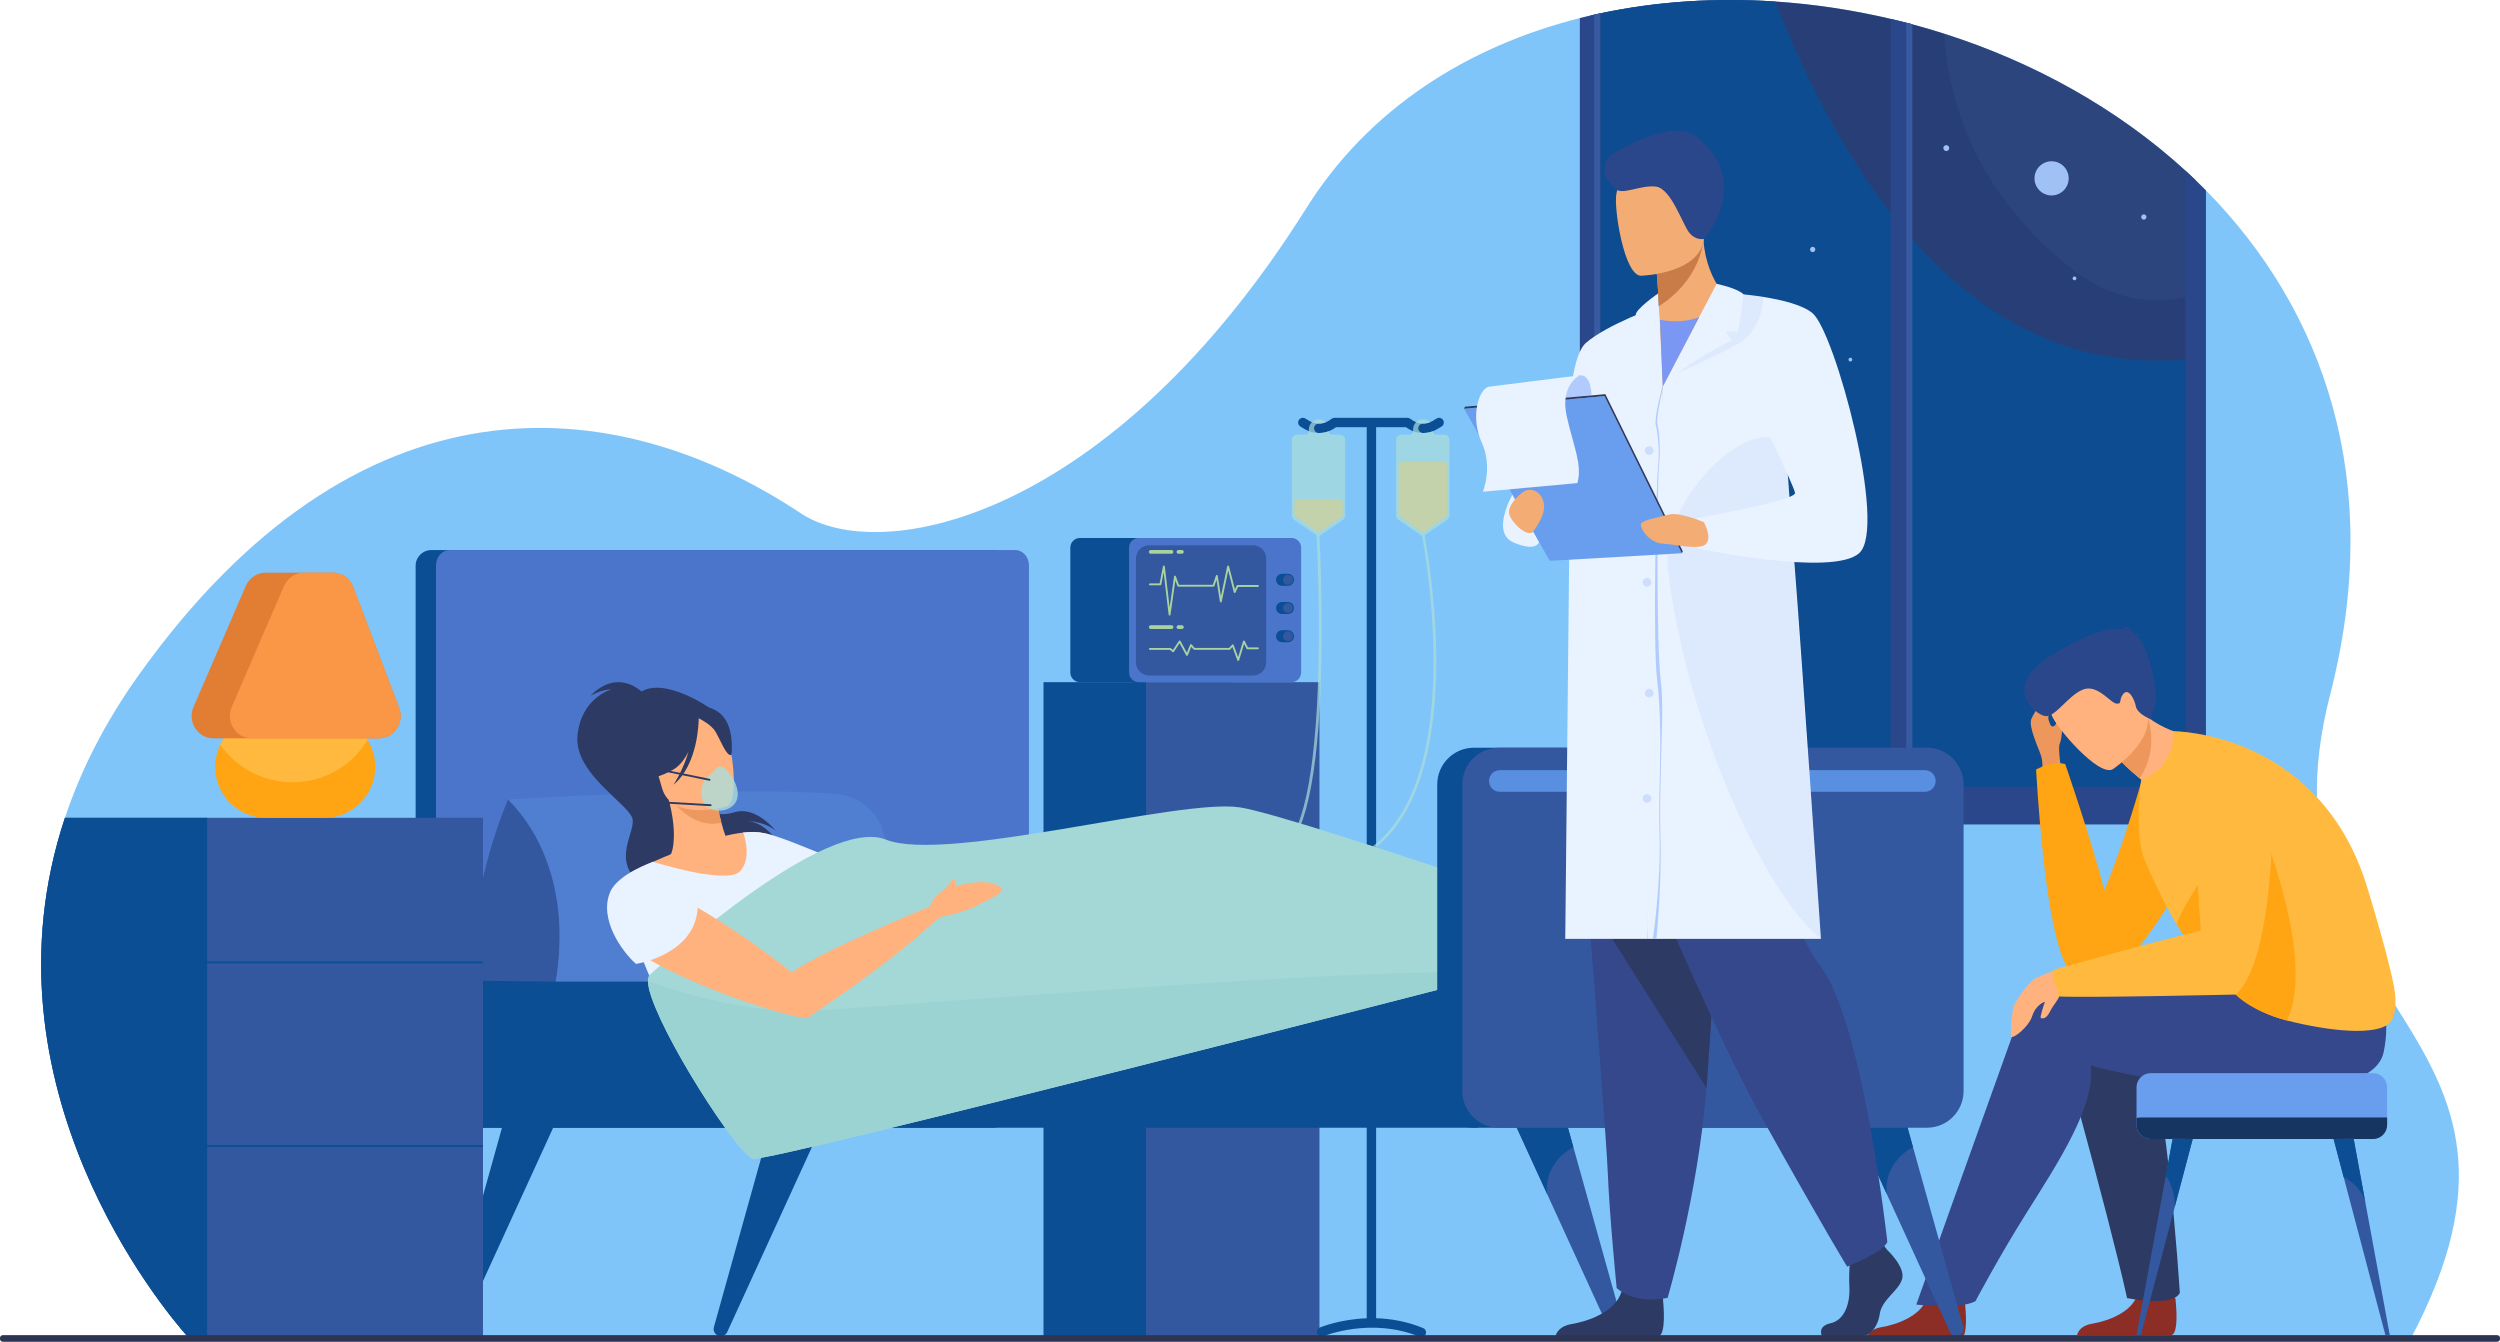 <svg width="652" height="350" viewBox="0 0 652 350" fill="none" xmlns="http://www.w3.org/2000/svg">
<path d="M628.624 349.284L49.397 349.11C49.397 349.11 49.19 348.885 48.803 348.449C42.785 341.644 -6.309 283.202 16.937 213.28C20.988 201.092 27.237 188.556 36.297 175.883C93.408 95.982 159.994 101.444 208.848 133.869C229.653 147.679 289.642 135.571 340.702 54.269C357.013 28.297 382.748 12.1 412.029 4.716C427.341 0.84 444.647 -0.824 462.961 0.393C504.821 3.163 546.637 20.584 575.315 49.666C605.96 80.728 622.073 125.451 607.686 181.221C586.39 263.77 672.502 266.77 628.624 349.284Z" fill="#7FC5F9"/>
<path d="M570.001 44.546C552.256 28.293 530.378 16.226 507.033 8.781C504.286 7.902 501.517 7.091 498.731 6.343C498.683 6.329 498.635 6.317 498.584 6.304C498.106 6.176 497.628 6.048 497.148 5.925C495.786 5.573 494.42 5.235 493.051 4.914C483.12 2.577 473.025 1.059 462.959 0.392C447.445 -0.638 432.003 0.352 417.341 3.48C416.814 3.591 416.286 3.707 415.762 3.825C415.472 3.89 415.187 3.955 414.9 4.02V209.647H572.658V47.042C571.784 46.199 570.896 45.367 570.001 44.546Z" fill="#273F76"/>
<path opacity="0.05" d="M575.314 49.666V76.087C574.431 76.395 573.547 76.673 572.659 76.917C572.601 76.934 572.541 76.948 572.483 76.965C571.66 77.19 570.832 77.39 570.001 77.559C569.885 77.586 569.77 77.61 569.654 77.631C559.559 79.618 549.307 77.458 539.301 69.306C516.318 50.588 508.354 28.488 507.034 8.781C530.379 16.226 552.257 28.293 570.001 44.546C570.897 45.367 571.785 46.199 572.659 47.042C573.557 47.904 574.44 48.78 575.314 49.666Z" fill="#9FC1F4"/>
<path d="M530.598 46.516C530.598 44.054 532.593 42.058 535.055 42.058C537.517 42.058 539.513 44.054 539.513 46.516C539.513 48.977 537.517 50.973 535.055 50.973C532.593 50.973 530.598 48.977 530.598 46.516Z" fill="#9FC1F4"/>
<path opacity="0.9" d="M570.005 93.735V205.333H417.342V3.48C432.005 0.352 447.447 -0.638 462.961 0.393C470.999 20.684 480.896 39.873 493.053 55.532C494.39 57.258 495.756 58.94 497.149 60.575C497.625 61.132 498.103 61.685 498.585 62.23C498.634 62.286 498.685 62.342 498.733 62.397C517.267 83.374 540.627 96.245 570.002 93.735H570.005Z" fill="#0B4E94"/>
<path d="M572.657 47.042C571.784 46.2 570.895 45.367 570 44.546V205.215H417.34V3.48C416.814 3.591 416.285 3.707 415.761 3.825C415.471 3.89 415.186 3.956 414.899 4.021C413.938 4.243 412.98 4.474 412.026 4.716V214.961H575.312V49.666C574.439 48.78 573.555 47.904 572.657 47.042Z" fill="#2B478B"/>
<path d="M589.767 214.961H396.336C396.336 209.643 400.646 205.333 405.963 205.333H580.14C585.457 205.333 589.767 209.643 589.767 214.961Z" fill="#2B478B"/>
<path d="M498.584 6.304V209.647H493.051V4.914C494.42 5.235 495.786 5.573 497.147 5.925C497.628 6.048 498.106 6.176 498.584 6.304Z" fill="#2B478B"/>
<path d="M558.421 56.6C558.421 56.22 558.73 55.911 559.11 55.911C559.491 55.911 559.799 56.22 559.799 56.6C559.799 56.98 559.491 57.288 559.11 57.288C558.73 57.288 558.421 56.98 558.421 56.6Z" fill="#9FC1F4"/>
<path d="M506.827 38.621C506.827 38.199 507.17 37.857 507.592 37.857C508.014 37.857 508.356 38.199 508.356 38.621C508.356 39.043 508.014 39.386 507.592 39.386C507.17 39.386 506.827 39.044 506.827 38.621Z" fill="#9FC1F4"/>
<path d="M541.027 73.093C541.299 73.093 541.519 72.873 541.519 72.602C541.519 72.33 541.299 72.11 541.027 72.11C540.756 72.11 540.536 72.33 540.536 72.602C540.536 72.873 540.756 73.093 541.027 73.093Z" fill="#9FC1F4"/>
<path d="M472.054 65.06C472.054 64.679 472.362 64.371 472.743 64.371C473.123 64.371 473.431 64.679 473.431 65.06C473.431 65.44 473.123 65.748 472.743 65.748C472.362 65.748 472.054 65.44 472.054 65.06Z" fill="#9FC1F4"/>
<path d="M482.087 93.783C482.087 93.511 482.307 93.291 482.579 93.291C482.851 93.291 483.071 93.511 483.071 93.783C483.071 94.054 482.851 94.275 482.579 94.275C482.307 94.275 482.087 94.055 482.087 93.783Z" fill="#9FC1F4"/>
<path d="M415.764 3.825C416.288 3.707 416.816 3.591 417.343 3.48V205.333H415.764V3.825Z" fill="#385AA0"/>
<path d="M498.732 6.343V205.333H497.148V5.925C497.629 6.048 498.107 6.176 498.585 6.304C498.636 6.316 498.684 6.328 498.732 6.343Z" fill="#385AA0"/>
<path d="M344.118 177.909H295.2V348.449H344.118V177.909Z" fill="#3358A0"/>
<path d="M272.148 348.449H298.877V177.91H272.148V348.449Z" fill="#0B4E94"/>
<path d="M376.373 109.557C376.024 108.977 375.27 108.79 374.69 109.139L373.565 109.815C372.02 110.745 370.049 110.704 368.544 109.709L367.722 109.167C367.521 109.034 367.286 108.963 367.046 108.963H357.666H357.442H348.063C347.822 108.963 347.587 109.034 347.387 109.167L346.565 109.709C345.06 110.704 343.089 110.745 341.543 109.815L340.419 109.139C339.838 108.79 339.085 108.977 338.736 109.557C338.387 110.137 338.574 110.891 339.154 111.24L340.279 111.917C341.409 112.597 342.689 112.935 343.968 112.935C345.349 112.935 346.729 112.541 347.917 111.755L348.431 111.416H356.44V343.808C349.518 344.056 344.55 346.082 344.218 346.221C343.593 346.482 343.299 347.2 343.56 347.825C343.821 348.45 344.539 348.744 345.164 348.483C345.287 348.432 357.591 343.41 370.215 348.631C370.368 348.695 370.527 348.725 370.683 348.725C371.165 348.725 371.621 348.439 371.817 347.967C372.076 347.341 371.778 346.624 371.152 346.365C366.872 344.595 362.665 343.907 358.892 343.799V111.415H366.677L367.192 111.755C368.38 112.541 369.76 112.935 371.141 112.935C372.419 112.935 373.7 112.597 374.83 111.917L375.954 111.24C376.534 110.891 376.722 110.137 376.373 109.557Z" fill="#0B4E94"/>
<path d="M365.86 120.43H376.282C376.891 120.43 377.385 120.924 377.385 121.534V134.016C377.385 134.377 377.209 134.715 376.914 134.921L371.716 138.554C371.33 138.824 370.815 138.819 370.434 138.542L365.211 134.738C364.925 134.53 364.756 134.199 364.756 133.846V121.533C364.757 120.924 365.25 120.43 365.86 120.43Z" fill="#FFB93E"/>
<path opacity="0.7" d="M376.65 113.339H374.545C374.094 113.339 373.728 112.973 373.728 112.522V112.44C373.345 112.592 372.38 112.925 371.197 112.937C370.539 112.943 369.95 112.455 369.899 111.799C369.843 111.071 370.417 110.463 371.133 110.463C371.191 110.463 371.247 110.472 371.303 110.48C371.62 110.46 372.325 110.386 372.958 110.106C372.448 109.6 371.729 109.305 370.942 109.361C369.572 109.459 368.537 110.656 368.537 112.03V112.522C368.537 112.973 368.171 113.339 367.72 113.339H365.472C364.716 113.339 364.103 113.953 364.103 114.709V134.439C364.103 134.892 364.327 135.316 364.702 135.571L370.291 139.374C370.333 139.403 370.377 139.429 370.422 139.452C370.687 139.592 370.888 139.827 370.942 140.122C371.78 144.769 374.473 161.332 373.723 178.588C373.206 190.461 371.185 200.331 367.716 207.922C363.407 217.352 356.832 223.269 348.176 225.509C347.994 225.556 347.858 225.725 347.88 225.912C347.903 226.105 348.066 226.239 348.246 226.239C348.276 226.239 348.307 226.235 348.338 226.227C357.232 223.933 363.977 217.875 368.387 208.223C371.896 200.543 373.938 190.579 374.458 178.608C375.216 161.14 372.419 144.446 371.598 139.937C371.558 139.721 371.647 139.5 371.828 139.375C371.829 139.375 371.83 139.374 371.831 139.374L377.42 135.571C377.794 135.317 378.019 134.893 378.019 134.439V114.709C378.019 113.952 377.406 113.339 376.65 113.339Z" fill="#ABDDDA"/>
<path d="M338.668 130.247H349.09C349.699 130.247 350.194 130.741 350.194 131.351V134.025C350.194 134.385 350.018 134.723 349.722 134.929L344.525 138.563C344.139 138.833 343.624 138.828 343.243 138.55L338.019 134.747C337.734 134.539 337.565 134.207 337.565 133.854V131.351C337.565 130.741 338.059 130.247 338.668 130.247Z" fill="#FFB93E"/>
<path opacity="0.7" d="M349.459 113.348H347.354C346.903 113.348 346.537 112.982 346.537 112.53V112.448C346.154 112.601 345.189 112.934 344.006 112.946C343.348 112.952 342.759 112.464 342.708 111.808C342.652 111.08 343.226 110.472 343.941 110.472C344 110.472 344.056 110.481 344.112 110.489C344.429 110.469 345.134 110.394 345.767 110.115C345.257 109.609 344.538 109.314 343.751 109.37C342.38 109.468 341.346 110.664 341.346 112.038V112.531C341.346 112.982 340.98 113.348 340.529 113.348H338.281C337.525 113.348 336.912 113.961 336.912 114.717V134.448C336.912 134.901 337.136 135.325 337.511 135.58L343.099 139.382C343.266 139.543 343.366 139.76 343.378 139.991C343.525 142.777 344.426 161.241 343.671 179.803C342.601 206.121 338.748 220.692 332.529 221.948C332.34 221.986 332.189 222.149 332.203 222.341C332.218 222.54 332.383 222.683 332.57 222.683C332.593 222.683 332.617 222.681 332.64 222.676C339.345 221.368 343.304 206.952 344.407 179.829C345.131 162.012 344.332 144.291 344.135 140.385C344.115 139.987 344.304 139.609 344.635 139.386L344.64 139.382L350.229 135.58C350.603 135.325 350.828 134.901 350.828 134.448V114.717C350.828 113.961 350.215 113.348 349.459 113.348Z" fill="#ABDDDA"/>
<path d="M566.489 348.116C566.453 348.133 566.412 348.149 566.364 348.167H541.708C541.939 347.29 542.745 345.691 545.566 345.233C549.392 344.611 556.022 342.389 557.502 337.493C557.548 337.337 557.591 337.175 557.628 337.012C558.803 331.782 567.343 338.614 567.343 338.614C567.343 338.614 567.369 338.822 567.405 339.177C567.604 341.096 568.11 347.304 566.489 348.116Z" fill="#8C2D26"/>
<path d="M533.878 259.56C533.878 259.56 549.914 316.521 554.744 338.549C554.744 338.549 566.646 340.937 568.497 337.196C568.497 337.196 564.662 275.167 557.608 267.288C548.832 257.487 533.878 259.56 533.878 259.56Z" fill="#2C3A64"/>
<path d="M532.553 201.827C532.553 201.827 532.974 199.278 532.317 197.156C531.661 195.034 528.916 189.437 529.785 187.493C530.653 185.548 533.798 180.315 535.737 180.331C537.677 180.346 533.698 185.931 534.245 187.675C534.791 189.419 534.972 189.561 535.646 189.407C536.32 189.253 537.346 185.914 537.687 186.693C538.028 187.473 537.829 192.641 537.188 193.932C536.547 195.222 537.862 202.498 537.862 202.498L532.553 201.827Z" fill="#ED975D"/>
<path d="M531.001 200.693C531.001 200.693 535.294 198.254 538.615 199.282C538.615 199.282 545.205 218.262 548.834 232.218C555.801 215.028 560.087 197.885 560.087 197.885C560.087 197.885 568.533 209.549 571.582 217.305C574.631 225.061 556.41 252.272 549.339 254.408C541.959 256.636 543.303 254.404 539.139 252.021C537.799 250.284 533.516 241.633 531.001 200.693Z" fill="#FFA412"/>
<path d="M511.578 349.004C511.542 349.022 511.501 349.038 511.453 349.056H486.796C487.027 348.178 487.834 346.58 490.655 346.122C494.481 345.5 501.112 343.277 502.591 338.382C502.637 338.226 502.68 338.064 502.717 337.901C503.892 332.671 512.432 339.503 512.432 339.503C512.432 339.503 512.458 339.711 512.494 340.066C512.693 341.985 513.199 348.193 511.578 349.004Z" fill="#8C2D26"/>
<path d="M529.093 258.177C529.093 258.177 531.495 259.246 534.459 261.432C534.796 259.714 535.282 258.599 535.282 258.599C556.442 253.088 613.081 253.537 613.081 253.537C613.081 253.537 625.258 256.587 621.682 274.313C618.392 290.625 564.01 283.072 546.444 278.178C546.033 278.064 545.635 277.944 545.25 277.819C546.648 288.212 536.861 303.039 528.292 316.683C521.229 327.931 515.218 339.317 515.218 339.317C511.671 341.517 499.763 340.244 499.763 340.244C507.289 318.986 529.093 258.177 529.093 258.177Z" fill="#35488B"/>
<path d="M575.789 192.126C575.789 192.126 569.714 211.573 560.59 215.923C560.59 215.923 559.727 210.023 561.203 205.536C559.999 204.613 558.931 203.758 558 202.987C554.905 200.411 553.342 198.763 553.342 198.763L554.698 189.28L555.618 182.847C557.102 184.547 558.634 185.938 560.162 187.08C568.039 192.955 575.789 192.126 575.789 192.126Z" fill="#FFB27D"/>
<path d="M560.162 187.08C560.162 187.08 563.222 195.498 558 202.986C554.905 200.411 553.342 198.762 553.342 198.762L554.698 189.28C557.965 187.453 560.162 187.08 560.162 187.08Z" fill="#ED975D"/>
<path d="M551.028 200.605C551.028 200.605 564.481 191.68 558.794 183.388C553.107 175.096 551.013 168.36 542.183 173.708C533.354 179.056 533.872 183.352 535.098 186.582C536.323 189.811 547.383 202.713 551.028 200.605Z" fill="#FFB27D"/>
<path d="M557.229 166.029C557.287 165.803 557.539 165.521 558.221 165.139C558.221 165.139 557.487 165.057 556.729 165.405C556.098 164.488 554.722 162.991 552.838 163.387C552.838 163.387 553.977 163.433 554.61 164.427C551.677 163.354 546.795 163.918 535.729 170.485C521.145 179.14 530.984 186.559 533.526 186.773C536.068 186.987 539.434 181.337 543.24 179.838C547.046 178.34 550.376 183.372 551.979 183.501C553.583 183.63 552.455 182.565 553.758 180.97C555.061 179.375 556.606 182.125 557.022 184.202C557.438 186.279 560.936 187.573 560.936 187.573C560.936 187.573 560.936 187.573 562.018 183.877C563.102 180.181 560.004 168.293 557.814 166.508C557.62 166.35 557.426 166.189 557.229 166.029Z" fill="#2B478B"/>
<path d="M559.421 224.529C563.461 234.098 567.155 240.209 567.639 241.008C569.38 243.885 571.249 246.528 572.959 248.834C573.013 248.908 573.066 248.98 573.12 249.054C576.487 253.583 581.636 254.83 581.476 255.967C581.154 258.245 586.909 263.712 596.399 266.136C607.411 268.951 620.172 270.304 623.397 266.582C624.475 265.331 624.835 263.033 624.715 260.175C624.48 254.156 616.903 229.916 616.903 229.916C603.942 190.694 566.826 190.694 566.826 190.694C566.826 190.694 567.553 200.09 558.443 203.351C558.431 203.371 556.303 217.143 559.421 224.529Z" fill="#FFB93E"/>
<path d="M537.623 252.438C537.623 252.438 532.049 254.408 530.521 255.365C528.992 256.322 525.473 261.138 525.077 262.827C524.681 264.515 524.217 269.477 524.505 270.307C524.794 271.138 529.06 267.954 530.008 264.958C530.956 261.962 533.393 261.156 533.3 261.317C533.206 261.478 531.959 265.314 532.222 265.479C532.485 265.645 533.621 265.932 534.65 263.79C535.679 261.649 537.717 260.085 537.332 257.872C536.947 255.659 537.623 252.438 537.623 252.438Z" fill="#FFB27D"/>
<path d="M581.292 256.283C580.97 258.561 586.91 263.712 596.4 266.136C604.316 250.388 589.265 214.336 589.265 214.336L572.959 248.834C576.4 253.479 581.454 255.129 581.292 256.283Z" fill="#FFA412"/>
<path d="M567.638 241.008C569.38 243.885 571.249 246.528 572.958 248.834C573.012 248.908 573.066 248.98 573.12 249.054C575.356 248.191 577.577 246.472 578.695 244.89C581.264 241.264 581.475 219.462 581.475 219.462C581.475 219.462 570.961 232.451 567.638 241.008Z" fill="#FFA412"/>
<path d="M535.484 252.927C535.484 252.927 560.916 245.809 573.969 242.693C572.819 227.293 569.049 180.729 592.766 199.369C592.766 199.369 594.558 249.27 583.066 259.377C583.066 259.377 543.608 260.288 536.583 259.858C536.583 259.858 537.086 258.659 536.573 257.947C534.934 255.669 535.484 252.927 535.484 252.927Z" fill="#FFB93E"/>
<path d="M557.206 283.563V293.372C557.206 295.397 558.863 297.055 560.888 297.055H618.881C620.906 297.055 622.564 295.397 622.564 293.372V283.563C622.564 281.537 620.906 279.88 618.881 279.88H560.888C558.863 279.881 557.206 281.538 557.206 283.563Z" fill="#699DEE"/>
<path d="M557.206 291.586V293.372C557.206 295.397 558.863 297.054 560.888 297.054H618.881C620.907 297.054 622.564 295.397 622.564 293.372V291.439H558.262C557.896 291.439 557.54 291.491 557.206 291.586Z" fill="#163560"/>
<path d="M608.602 297.055L611.216 306.957C611.216 306.957 611.216 306.957 611.219 306.96L622.103 348.172H623.248L616.957 313.98C616.951 313.946 616.942 313.913 616.936 313.876L613.825 296.966L608.602 297.055Z" fill="#3358A0"/>
<path d="M608.602 297.055L611.217 306.956C611.217 306.956 611.217 306.956 611.22 306.96C611.37 307.033 616.129 309.494 616.936 313.876L613.825 296.966L608.602 297.055Z" fill="#0B4E94"/>
<path d="M557.206 348.172H558.351L567.219 314.6C567.219 314.597 567.219 314.597 567.219 314.594L569.235 306.96C569.238 306.956 569.238 306.956 569.238 306.956L571.852 297.055L566.629 296.966L564.85 306.634L563.518 313.876C563.512 313.912 563.503 313.946 563.497 313.98L557.206 348.172Z" fill="#3358A0"/>
<path d="M574.883 310.023C574.89 310.026 574.896 310.023 574.902 310.01C574.927 309.966 574.92 309.976 574.883 310.023Z" fill="#E8C6A7"/>
<path d="M564.849 306.634C565.813 308.036 567.141 310.672 567.218 314.593L569.234 306.959C569.237 306.956 569.237 306.956 569.237 306.956L571.852 297.054L566.629 296.965L564.849 306.634Z" fill="#0B4E94"/>
<path d="M394.898 292.636L403.473 311.364V311.367L419.996 347.449C420.277 348.057 420.885 348.45 421.554 348.45H421.69C422.903 348.45 423.78 347.293 423.455 346.124L410.338 299.188L408.425 292.342L394.898 292.636Z" fill="#3358A0"/>
<path d="M403.474 311.364C402.656 302.847 410.338 299.188 410.338 299.188L408.426 292.341L394.898 292.636L403.474 311.364Z" fill="#0B4E94"/>
<path d="M483.476 292.636L492.052 311.363V311.366L508.574 347.449C508.855 348.057 509.463 348.449 510.133 348.449H510.268C511.481 348.449 512.358 347.292 512.033 346.124L498.916 299.188L497.003 292.341L483.476 292.636Z" fill="#3358A0"/>
<path d="M492.051 311.364C491.234 302.847 498.915 299.188 498.915 299.188L497.003 292.341L483.475 292.636L492.051 311.364Z" fill="#0B4E94"/>
<path d="M131.416 292.342L129.504 299.188L116.386 346.125C116.062 347.293 116.938 348.45 118.151 348.45H118.287C118.957 348.45 119.564 348.057 119.845 347.449L136.368 311.367V311.364L144.943 292.637L131.416 292.342Z" fill="#0B4E94"/>
<path d="M201.206 292.342L199.294 299.188L186.177 346.125C185.852 347.293 186.728 348.45 187.941 348.45H188.077C188.747 348.45 189.355 348.057 189.635 347.449L206.158 311.367V311.364L214.734 292.637L201.206 292.342Z" fill="#0B4E94"/>
<path d="M258.966 143.459H112.465C110.228 143.459 108.398 145.289 108.398 147.526V290.045C108.398 292.282 110.228 294.112 112.465 294.112H258.966C261.203 294.112 263.033 292.282 263.033 290.045V147.526C263.033 145.289 261.203 143.459 258.966 143.459Z" fill="#0B4E94"/>
<path d="M268.346 147.458V268.448C268.346 270.647 266.752 272.448 264.805 272.448H117.252C115.304 272.448 113.711 270.647 113.711 268.448V147.458C113.711 145.258 115.305 143.459 117.252 143.459H264.805C266.752 143.459 268.346 145.259 268.346 147.458Z" fill="#4A75CB"/>
<path d="M141.825 265.98C141.825 265.98 114.676 263.813 113.711 263.147V238.228C119.436 232.813 130.676 226.651 130.676 226.651L141.825 265.98Z" fill="#273F76"/>
<path d="M149.572 221.625C149.572 220.187 150.571 219.023 151.803 219.023C153.035 219.023 154.034 220.187 154.034 221.625C154.034 223.061 153.035 224.226 151.803 224.226C150.571 224.226 149.572 223.062 149.572 221.625Z" fill="#273F76"/>
<path d="M381.37 259.289V290.571C381.37 292.518 387.11 294.112 385.135 294.112H113.495C111.519 294.112 109.903 292.518 109.903 290.571V259.289C109.903 257.342 111.519 255.748 113.495 255.748H377.778C379.753 255.748 381.37 257.342 381.37 259.289Z" fill="#0B4E94"/>
<path d="M132.495 208.495C132.495 208.495 120.013 237.154 125.222 255.787L144.944 256C144.944 256 151.279 222.018 132.495 208.495Z" fill="#3358A0"/>
<path d="M132.495 208.495C132.495 208.495 191.185 204.783 218.448 207.129C223.992 207.606 228.679 211.425 230.285 216.753L242.109 256H144.945C144.945 256 151.279 227.57 132.495 208.495Z" fill="#507ED1"/>
<path d="M125.961 213.28V348.449H48.803C42.785 341.644 -6.309 283.203 16.937 213.28H125.961Z" fill="#3358A0"/>
<path d="M54.03 213.28V348.449H48.803C42.785 341.644 -6.309 283.203 16.937 213.28H54.03Z" fill="#0B4E94"/>
<path d="M125.961 250.753H54.031V251.236H125.961V250.753Z" fill="#0B4E94"/>
<path d="M125.961 298.667H54.031V299.15H125.961V298.667Z" fill="#0B4E94"/>
<path d="M97.868 200.023C97.868 203.668 96.376 206.985 93.974 209.387C91.572 211.788 88.256 213.28 84.611 213.28H69.364C62.072 213.28 56.107 207.315 56.107 200.023C56.107 197.944 56.592 195.973 57.454 194.217C58.103 192.894 58.967 191.692 60.001 190.659C62.403 188.257 65.719 186.765 69.365 186.765H84.611C89.337 186.765 93.506 189.271 95.855 193.02C97.129 195.055 97.868 197.457 97.868 200.023Z" fill="#FFA412"/>
<path d="M95.855 193.02C91.828 199.62 84.56 204.025 76.263 204.025C68.478 204.025 61.601 200.146 57.454 194.217C58.103 192.894 58.967 191.692 60 190.659C62.402 188.257 65.719 186.765 69.364 186.765H84.611C89.337 186.765 93.506 189.271 95.855 193.02Z" fill="#FFB93E"/>
<path d="M98.795 192.559H55.667C51.554 192.559 48.8 188.223 50.465 184.368L64.094 152.818C65.007 150.711 67.047 149.349 69.296 149.349H86.809C89.154 149.349 91.258 150.824 92.111 153.064L104.096 184.614C105.547 188.436 102.797 192.559 98.795 192.559Z" fill="#E27E33"/>
<path d="M98.795 192.559H65.645C61.531 192.559 58.777 188.223 60.443 184.368L74.074 152.818C74.984 150.711 77.024 149.349 79.273 149.349H86.81C89.154 149.349 91.259 150.824 92.111 153.064L104.096 184.614C105.547 188.436 102.797 192.559 98.795 192.559Z" fill="#F99746"/>
<path d="M165.044 182.524C164.72 181.987 159.98 196.171 160.033 197.183C160.53 206.549 168.231 211.701 170.83 209.218C172.497 207.626 174.895 210.648 174.895 210.648L185.336 184.802C185.336 184.802 170.391 174.26 165.044 182.524Z" fill="#2C3A64"/>
<path d="M168.272 181.28C168.272 181.28 161.839 173.567 153.947 181.479C153.947 181.479 156.989 179.73 159.526 179.787C159.526 179.787 151.53 181.878 150.605 191.91C149.679 201.942 164.499 209.918 165.001 213.75C165.503 217.582 159.45 224.517 167.252 230.714C175.053 236.91 203.625 225.822 208.153 232.881C208.153 232.881 204.478 213.701 193.715 214.058C193.715 214.058 198.971 213.894 202.282 216.645C202.282 216.645 197.09 210 191.434 211.88C186.429 213.543 177.57 210.159 176.762 208.776C175.954 207.393 168.272 181.28 168.272 181.28Z" fill="#2C3A64"/>
<path d="M193.858 236.247C181.592 243.955 173.915 223.556 174.74 223.223C175.839 221.557 176.442 216.089 174.406 208.629L175.092 208.58L186.6 207.809C186.6 207.809 187.277 211.317 188.137 214.557C188.812 217.091 189.603 219.462 190.272 219.877C191.153 219.771 197.13 234.192 193.858 236.247Z" fill="#FFB27D"/>
<path d="M186.602 207.811C186.602 207.811 187.277 211.317 188.139 214.558C181.978 216.028 177.248 211.318 175.093 208.582L186.602 207.811Z" fill="#ED985F"/>
<path d="M189.467 210.33C189.467 210.33 175.064 214.455 172.633 205.445C170.203 196.436 166.707 190.901 175.801 187.887C184.894 184.873 187.616 187.827 189.158 190.636C190.701 193.446 193.151 209.025 189.467 210.33Z" fill="#FFB27D"/>
<path d="M187.382 185.741C184.417 183.631 182.887 184.68 182.159 185.749C173.084 183.526 166.677 189.172 166.677 189.172C167.446 195.898 166.816 203.004 166.816 203.004C166.816 203.004 169.89 203.925 175.549 200.729C177.278 199.753 178.581 197.987 179.56 196.009C178.208 200.793 175.657 204.664 175.657 204.664C182.017 199.357 182.221 188.474 182.224 187.328C183.321 187.884 185.524 189.14 186.508 190.686C187.846 192.787 189.439 197.424 190.773 196.893C190.773 196.893 191.827 188.906 187.382 185.741Z" fill="#2C3A64"/>
<path d="M249.414 241.935L239.281 253.759L223.666 271.979L215.016 282.071C215.016 282.071 207.473 288.965 196.691 285.714C192.784 284.537 188.289 279.834 183.737 275.182C166.62 257.692 161.159 230.275 161.159 230.275C161.502 230.004 165.591 226.865 170.316 224.763C177.203 221.699 186.865 217.941 193.821 217.133C195.76 216.907 197.488 216.91 198.889 217.223C208.757 219.421 214.961 244.578 226.332 244.544C229.316 244.534 232.324 244.351 235.136 244.086C243.042 243.337 249.414 241.935 249.414 241.935Z" fill="#FFB27D"/>
<path d="M193.822 217.132C193.822 217.132 231.224 226.707 234.581 229.558C234.581 229.558 219.81 238.797 205.358 234.993C190.906 231.188 193.822 217.132 193.822 217.132Z" fill="#FFB27D"/>
<path d="M215.12 230.756C214.836 232.452 214.238 233.618 213.946 234.109C213.844 234.28 213.779 234.37 213.779 234.37L213.736 234.322L208.349 228.116L198.889 217.222C201.939 217.463 213.645 222.474 213.645 222.474C215.347 225.846 215.467 228.695 215.12 230.756Z" fill="#E9F2FF"/>
<path d="M239.281 253.759C239.191 254.316 238.977 254.802 238.626 255.205C233.724 260.814 235.385 267.369 223.666 271.978C221.175 272.96 218.075 273.852 214.176 274.629C206.31 276.197 200.943 281.2 196.691 285.714C192.784 284.536 188.449 282.027 183.897 277.375C166.78 259.884 162.089 230.339 162.089 230.339C162.432 230.068 165.592 226.865 170.316 224.763C170.316 224.763 189.265 230.715 192.84 227.359C196.412 224.004 193.821 217.132 193.821 217.132C195.761 216.907 197.488 216.91 198.889 217.222C208.757 219.421 214.962 244.577 226.332 244.544C229.317 244.534 232.325 244.351 235.136 244.086C237.957 248.025 239.649 251.488 239.281 253.759Z" fill="#E9F2FF"/>
<path d="M215.12 230.756C214.836 232.452 214.237 233.618 213.946 234.109L213.736 234.322L212.176 235.907C212.176 235.907 202.546 227.328 204.689 227.216C205.351 227.18 206.743 227.566 208.348 228.117C210.672 228.912 213.45 230.051 215.12 230.756Z" fill="#91CECF"/>
<path d="M456.842 254.264C456.842 254.264 440.84 274.029 435.838 275.28C431.17 276.446 395.33 257.132 390.565 254.549C390.562 254.547 390.562 254.547 390.562 254.547C390.222 254.363 390.041 254.264 390.041 254.264C390.041 254.264 201.063 303.031 196.479 302.198C192.511 301.476 171.77 269.05 169.228 257.733C169.057 256.98 168.97 256.321 168.972 255.771V255.752C168.977 255.025 169.144 254.489 169.494 254.183C174.078 250.173 215.395 212.743 231.04 218.968C246.684 225.194 307.46 208.173 323.298 210.553C339.138 212.935 456.842 254.264 456.842 254.264Z" fill="#A3D8D6"/>
<path d="M390.04 254.264C390.04 254.264 201.063 303.031 196.479 302.198C192.511 301.476 171.77 269.05 169.228 257.733L168.972 255.771L168.969 255.749C168.969 255.749 168.969 255.749 168.972 255.752C169.3 255.879 191.542 264.76 212.754 263.546C234.122 262.322 376.984 250.551 390.04 254.264Z" fill="#9BD3D3"/>
<path d="M390.562 254.546C390.222 254.363 390.041 254.264 390.041 254.264C390.285 254.331 390.456 254.428 390.562 254.546Z" fill="#D67330"/>
<path d="M163.203 230.63C163.203 230.63 152.381 237.634 164.704 247.169C177.028 256.704 209.861 266.887 210.834 265.268C211.807 263.649 211.12 259.156 209.927 256.745C208.733 254.334 169.754 225.314 163.203 230.63Z" fill="#FFB27D"/>
<path d="M260.971 231.446C258.05 229.156 252.894 230.306 251.029 230.661C246.114 231.598 245.051 234.173 242.802 236.296C242.802 236.296 212.332 248.831 206.538 253.644L210.833 265.268C210.833 265.268 231.819 251.537 243.762 240.243C244.501 239.544 245.429 239.081 246.428 238.89C248.541 238.487 252.206 237.468 254.273 236.411C258.985 234.002 262.471 232.622 260.971 231.446Z" fill="#FFB27D"/>
<path d="M241.218 238.526C241.218 238.526 242.825 236.033 243.248 234.887C243.67 233.74 246.373 232.146 247.488 230.595C248.603 229.043 249.069 228.645 249.174 229.981C249.279 231.317 248.16 232.687 248.803 232.987C249.446 233.288 251.122 235.031 251.122 235.031L241.218 238.526Z" fill="#FFB27D"/>
<path d="M170.316 224.763C170.316 224.763 161.198 227.858 159.141 232.621C156.034 239.813 162.514 248.501 165.877 251.387C165.877 251.387 181.305 249.043 181.962 236.731L170.316 224.763Z" fill="#E9F2FF"/>
<path d="M384.405 195.005H495.992C501.278 195.005 505.564 199.291 505.564 204.577V284.54C505.564 289.826 501.278 294.112 495.992 294.112H384.405C379.118 294.112 374.833 289.826 374.833 284.54V204.577C374.833 199.29 379.118 195.005 384.405 195.005Z" fill="#0B4E94"/>
<path d="M390.943 195.005H502.53C507.817 195.005 512.102 199.291 512.102 204.577V284.54C512.102 289.826 507.817 294.112 502.53 294.112H390.943C385.657 294.112 381.371 289.826 381.371 284.54V204.577C381.371 199.29 385.657 195.005 390.943 195.005Z" fill="#3358A0"/>
<path d="M501.998 206.498H391.16C389.602 206.498 388.34 205.236 388.34 203.678C388.34 202.121 389.602 200.858 391.16 200.858H501.998C503.555 200.858 504.818 202.121 504.818 203.678C504.818 205.236 503.555 206.498 501.998 206.498Z" fill="#588FE0"/>
<path opacity="0.8" d="M186.564 200.63C187.094 199.818 188.211 199.647 188.939 200.287C191.591 202.618 194.404 208.184 190.45 210.649C186.956 212.69 181.459 210.649 183.216 204.664C183.938 202.447 185.528 202.22 186.564 200.63Z" fill="#ABDDDA"/>
<path d="M185.336 210.238C185.332 210.238 185.327 210.238 185.322 210.238L171.292 209.433L169.226 205.428L170.401 200.141L185.102 203.132C185.235 203.159 185.32 203.288 185.293 203.421C185.266 203.554 185.137 203.64 185.004 203.612L170.775 200.717L169.743 205.361L171.6 208.959L185.351 209.748C185.486 209.756 185.589 209.872 185.581 210.007C185.573 210.137 185.465 210.238 185.336 210.238Z" fill="#2C3A64"/>
<path d="M321.483 177.911H281.665C280.27 177.911 279.14 176.78 279.14 175.385V142.829C279.14 141.434 280.27 140.303 281.665 140.303H321.483C322.878 140.303 324.008 141.434 324.008 142.829V175.385C324.008 176.78 322.878 177.911 321.483 177.911Z" fill="#0B4E94"/>
<path d="M336.808 177.911H296.99C295.595 177.911 294.465 176.78 294.465 175.385V142.829C294.465 141.434 295.595 140.303 296.99 140.303H336.808C338.202 140.303 339.333 141.434 339.333 142.829V175.385C339.333 176.78 338.202 177.911 336.808 177.911Z" fill="#4A75CB"/>
<path d="M326.765 176.177H299.71C297.803 176.177 296.257 174.63 296.257 172.723V145.668C296.257 143.76 297.803 142.214 299.71 142.214H326.765C328.672 142.214 330.219 143.761 330.219 145.668V172.723C330.219 174.63 328.672 176.177 326.765 176.177Z" fill="#3358A0"/>
<path d="M305.024 160.544C305.023 160.544 305.022 160.544 305.021 160.544C304.898 160.542 304.795 160.45 304.781 160.328L303.478 149.322L302.874 152.437C302.852 152.553 302.751 152.636 302.634 152.636H299.875C299.739 152.636 299.63 152.526 299.63 152.391C299.63 152.255 299.739 152.146 299.875 152.146H302.431L303.296 147.685C303.319 147.567 303.431 147.48 303.545 147.487C303.666 147.491 303.766 147.583 303.78 147.703L305.046 158.4L306.192 150.334C306.208 150.222 306.297 150.135 306.41 150.124C306.522 150.111 306.627 150.179 306.665 150.285L307.465 152.514H316.312L317.114 150.107C317.15 150 317.253 149.93 317.367 149.94C317.48 149.95 317.571 150.035 317.589 150.147L318.423 155.497L320.049 147.682C320.072 147.57 320.169 147.49 320.284 147.487C320.406 147.476 320.498 147.561 320.527 147.671L322.072 153.686L322.519 152.718C322.559 152.631 322.646 152.575 322.741 152.575H328.075C328.21 152.575 328.32 152.685 328.32 152.82C328.32 152.956 328.21 153.066 328.075 153.066H322.898L322.229 154.517C322.185 154.611 322.086 154.666 321.984 154.658C321.88 154.649 321.794 154.576 321.768 154.475L320.314 148.815L318.629 156.916C318.605 157.032 318.499 157.116 318.383 157.111C318.264 157.108 318.165 157.021 318.146 156.904L317.26 151.22L316.721 152.837C316.688 152.937 316.594 153.004 316.488 153.004H307.293C307.189 153.004 307.097 152.939 307.062 152.842L306.538 151.383L305.267 160.334C305.25 160.454 305.147 160.544 305.024 160.544Z" fill="#A8D29F"/>
<path d="M322.925 172.376C322.823 172.376 322.731 172.312 322.695 172.215L321.423 168.762L320.836 169.391C320.79 169.441 320.725 169.469 320.657 169.469H311.461C311.39 169.469 311.323 169.439 311.276 169.385L310.68 168.696L309.788 170.899C309.753 170.987 309.669 171.046 309.574 171.052C309.478 171.058 309.39 171.007 309.345 170.924L307.638 167.762L306.148 169.998C306.109 170.056 306.048 170.095 305.979 170.105C305.91 170.114 305.84 170.095 305.787 170.05L305.12 169.493H299.875C299.739 169.493 299.63 169.383 299.63 169.248C299.63 169.113 299.739 169.003 299.875 169.003H305.208C305.266 169.003 305.321 169.023 305.365 169.06L305.891 169.499L307.456 167.151C307.504 167.079 307.583 167.041 307.672 167.042C307.758 167.046 307.835 167.095 307.876 167.171L309.529 170.232L310.376 168.14C310.407 168.061 310.478 168.004 310.563 167.99C310.647 167.976 310.732 168.007 310.788 168.072L311.573 168.979H320.55L321.336 168.136C321.394 168.074 321.479 168.045 321.564 168.063C321.647 168.079 321.716 168.138 321.745 168.218L322.904 171.364L324.178 167.215C324.208 167.119 324.293 167.051 324.392 167.043C324.491 167.035 324.587 167.087 324.632 167.177L325.467 168.837H328.075C328.21 168.837 328.32 168.947 328.32 169.083C328.32 169.218 328.21 169.328 328.075 169.328H325.316C325.223 169.328 325.139 169.276 325.097 169.193L324.468 167.943L323.16 172.202C323.129 172.303 323.037 172.372 322.932 172.375C322.93 172.376 322.927 172.376 322.925 172.376Z" fill="#A8D29F"/>
<path d="M335.907 149.649H334.362C333.496 149.649 332.795 150.35 332.795 151.216C332.795 152.081 333.496 152.783 334.362 152.783H335.907C336.773 152.783 337.474 152.081 337.474 151.216C337.474 150.351 336.773 149.649 335.907 149.649Z" fill="#0B4E94"/>
<path d="M337.195 151.216C337.195 151.927 336.618 152.504 335.907 152.504C335.196 152.504 334.619 151.927 334.619 151.216C334.619 150.505 335.196 149.928 335.907 149.928C336.618 149.928 337.195 150.504 337.195 151.216Z" fill="#3358A0"/>
<path d="M335.907 157.005H334.362C333.496 157.005 332.795 157.707 332.795 158.572C332.795 159.438 333.496 160.139 334.362 160.139H335.907C336.773 160.139 337.474 159.438 337.474 158.572C337.474 157.707 336.773 157.005 335.907 157.005Z" fill="#0B4E94"/>
<path d="M337.195 158.572C337.195 159.284 336.618 159.86 335.907 159.86C335.196 159.86 334.619 159.283 334.619 158.572C334.619 157.861 335.196 157.284 335.907 157.284C336.618 157.284 337.195 157.861 337.195 158.572Z" fill="#3358A0"/>
<path d="M335.907 164.362H334.362C333.496 164.362 332.795 165.063 332.795 165.929C332.795 166.795 333.496 167.496 334.362 167.496H335.907C336.773 167.496 337.474 166.794 337.474 165.929C337.474 165.064 336.773 164.362 335.907 164.362Z" fill="#0B4E94"/>
<path d="M337.195 165.929C337.195 166.64 336.618 167.217 335.907 167.217C335.196 167.217 334.619 166.64 334.619 165.929C334.619 165.218 335.196 164.641 335.907 164.641C336.618 164.641 337.195 165.218 337.195 165.929Z" fill="#3358A0"/>
<path d="M305.535 144.421H300.12C299.849 144.421 299.63 144.201 299.63 143.93C299.63 143.66 299.849 143.44 300.12 143.44H305.535C305.806 143.44 306.026 143.66 306.026 143.93C306.026 144.201 305.806 144.421 305.535 144.421Z" fill="#A8D29F"/>
<path d="M308.231 144.421H307.332C307.062 144.421 306.842 144.201 306.842 143.93C306.842 143.66 307.062 143.44 307.332 143.44H308.231C308.502 143.44 308.722 143.66 308.722 143.93C308.722 144.201 308.502 144.421 308.231 144.421Z" fill="#A8D29F"/>
<path d="M305.535 164.038H300.12C299.849 164.038 299.63 163.819 299.63 163.548C299.63 163.277 299.849 163.058 300.12 163.058H305.535C305.806 163.058 306.026 163.277 306.026 163.548C306.026 163.819 305.806 164.038 305.535 164.038Z" fill="#A8D29F"/>
<path d="M308.231 164.038H307.332C307.062 164.038 306.842 163.819 306.842 163.548C306.842 163.277 307.062 163.058 307.332 163.058H308.231C308.502 163.058 308.722 163.277 308.722 163.548C308.722 163.819 308.502 164.038 308.231 164.038Z" fill="#A8D29F"/>
<path d="M492.219 326.021C492.219 326.021 496.996 330.448 496.064 333.593C495.132 336.738 490.822 338.835 490.239 342.68C489.657 346.524 487.327 348.621 485.23 348.621C483.133 348.621 475.233 348.621 475.233 348.621C475.233 348.621 473.69 345.916 477.417 345.1C481.145 344.285 482.551 339.768 482.318 335.574C482.084 331.38 482.667 325.789 482.667 325.789L490.589 323.925L492.219 326.021Z" fill="#2C3A64"/>
<path d="M432.693 348.459C432.618 348.497 432.513 348.532 432.379 348.566H405.64C405.873 347.62 406.73 345.821 409.861 345.312C414.036 344.635 421.272 342.208 422.887 336.869C422.937 336.697 422.984 336.52 423.025 336.342C424.307 330.635 433.625 338.091 433.625 338.091C433.625 338.091 433.653 338.318 433.694 338.705C433.909 340.798 434.462 347.573 432.693 348.459Z" fill="#2C3A64"/>
<path d="M410.969 195.784C410.969 195.784 412.385 213.443 414.049 234.67C416.31 263.505 419.029 298.924 419.298 305.634C419.762 317.285 421.629 335.922 421.629 335.922C421.629 335.922 426.053 340.35 434.908 338.484C434.908 338.484 442.8 311.879 445.053 283.729C445.089 283.268 445.123 282.803 445.158 282.338C447.255 253.681 450.516 193.338 450.516 193.338L410.969 195.784Z" fill="#35488B"/>
<path d="M410.969 195.784C410.969 195.784 412.385 213.443 414.049 234.67L445.053 283.729C445.089 283.268 445.123 282.803 445.158 282.338C447.255 253.681 450.516 193.338 450.516 193.338L410.969 195.784Z" fill="#2C3A64"/>
<path d="M417.433 197.882C417.433 197.882 442.944 261.835 459.719 291.889C476.494 321.944 481.736 330.331 481.736 330.331C481.736 330.331 491.346 326.487 492.22 323.866C492.22 323.866 485.805 265.844 474.571 251.7C468.224 243.708 460.767 219.724 460.418 211.336C460.068 202.949 458.146 186.349 458.146 186.349L417.433 197.882Z" fill="#35488B"/>
<path d="M426.601 84.911C436.089 87.904 452.508 79.823 452.508 79.823C452.508 79.823 445.105 74.267 444.277 62.742C444.263 62.584 444.253 62.426 444.247 62.265C444.198 61.411 444.186 60.522 444.216 59.603L441.619 61.695L431.898 69.534C431.898 69.534 432.396 73.397 432.596 79.837C431.055 80.682 429.822 81.615 428.886 82.446C427.343 83.814 426.601 84.911 426.601 84.911Z" fill="#F4AC75"/>
<path d="M463.04 78.594C463.04 78.594 437.959 74.638 421.435 85.576C421.435 85.576 410.209 158.964 419.984 165.908C429.759 172.852 463.04 165.908 463.04 165.908V78.594Z" fill="#F4AC75"/>
<path d="M429.57 244.858H474.893C474.893 244.858 469.626 167.523 468.123 148.697C466.901 133.427 464.317 96.815 463.384 83.524C463.168 80.426 463.04 78.594 463.04 78.594L452.22 76.751L433.636 100.837C433.636 100.837 430.697 165.069 430.804 175.193C430.908 185.317 429.631 224.763 429.57 231.396C429.512 238.027 429.57 244.858 429.57 244.858Z" fill="#E9F2FF"/>
<path d="M433.635 100.838L429.571 244.858H408.218C408.218 244.858 409.206 150.135 409.278 141.432C409.351 132.73 406.958 95.24 413.621 89.421C419.192 84.558 432.596 79.835 432.596 79.835L433.635 100.838Z" fill="#E9F2FF"/>
<path d="M432.458 76.513C432.458 76.513 426.371 80.707 426.6 82.213C426.828 83.718 427.664 86.1 427.664 86.1L431.388 85.343L428.246 87.554C428.246 87.554 431.809 97.945 433.635 100.837L432.458 76.513Z" fill="#E9F2FF"/>
<path opacity="0.2" d="M465.936 119.412C463.272 103.031 432.473 127.238 435.033 148.723C439.77 188.472 459.939 232.791 474.892 244.858L465.936 119.412Z" fill="#B2CBFD"/>
<path d="M444.276 62.743C444.318 62.447 444.414 62.303 444.414 62.303L444.246 62.265L441.619 61.695L431.897 69.534C431.897 69.534 432.318 73.184 432.618 79.854C432.644 79.82 442.636 74.289 444.276 62.743Z" fill="#C97C47"/>
<path d="M427.936 71.915C427.936 71.915 444.861 71.441 444.404 60.906C443.947 50.37 445.823 43.214 434.998 43.071C424.172 42.928 422.249 47.039 421.546 50.593C420.843 54.147 423.522 71.767 427.936 71.915Z" fill="#F4AC75"/>
<path d="M444.413 62.303C444.413 62.303 442.209 62.884 440.464 60.557C438.718 58.23 435.809 49.27 431.969 48.688C428.129 48.106 423.067 50.957 421.434 49.328C420.86 48.755 420.246 48.094 419.645 47.421C417.599 45.133 418.161 41.547 420.815 40.004C426.978 36.422 437.46 31.492 442.636 35.771C450.238 42.055 452.9 51.248 444.413 62.303Z" fill="#2B478B"/>
<path d="M431.983 244.858C431.998 244.713 433.465 230.206 433.042 217.597C432.863 212.27 433.014 206.007 433.16 199.95C433.368 191.31 433.832 182.99 433.134 177.565C431.94 168.281 432.178 126.081 432.668 121.508C433.146 117.049 432.689 112.157 432.247 110.682C431.796 109.18 433.727 100.95 433.749 100.866L433.523 100.808C433.434 101.153 431.351 109.258 431.82 110.823C432.258 112.282 432.911 117.057 432.437 121.482C431.946 126.06 431.008 168.252 432.204 177.545C432.899 182.953 433.135 191.314 432.927 199.944C432.781 206.005 432.63 212.271 432.809 217.605C433.232 230.198 431.094 244.713 431.079 244.858H431.983Z" fill="#B2CBFD"/>
<path d="M394.451 129.01C394.451 129.01 388.717 138.881 394.73 141.479C400.742 144.076 401.392 141.339 401.392 141.339L394.451 129.01Z" fill="#E9F2FF"/>
<path d="M442.5 135.09C442.5 135.09 441.589 136.95 441.691 138.62C441.799 140.367 442.617 143.003 442.617 143.003C442.617 143.003 478.021 150.539 484.9 144.239C492.287 137.476 478.581 86.658 472.716 81.687C470.189 79.544 464.859 78.236 459.939 77.454C457.228 77.021 454.642 76.749 452.718 76.583C450.735 76.411 449.45 76.355 449.45 76.355L450.248 79.306L453.353 90.78L456.972 104.162C456.972 104.162 467.794 126.437 468.143 128.532C468.492 130.627 442.5 135.09 442.5 135.09Z" fill="#E9F2FF"/>
<path opacity="0.2" d="M437.573 97.278C437.573 97.278 446.602 93.347 453.09 89.765C457.327 87.427 459.495 83.049 459.94 77.454C457.228 77.021 454.643 76.749 452.718 76.583C452.406 76.683 452.22 76.751 452.22 76.751L450.249 79.306L437.573 97.278Z" fill="#B2CBFD"/>
<path d="M433.635 100.838L447.697 74.022C447.697 74.022 452.942 75.085 454.703 76.736C454.703 76.736 453.808 84.8 453.11 86.585C453.11 86.585 450.395 86.274 450.007 86.507C450.007 86.507 451.326 88.524 451.714 88.757C451.714 88.757 439.49 94.455 433.635 100.838Z" fill="#E9F2FF"/>
<path opacity="0.5" d="M430.114 118.653C430.737 118.653 431.243 118.148 431.243 117.525C431.243 116.901 430.737 116.396 430.114 116.396C429.49 116.396 428.985 116.901 428.985 117.525C428.985 118.148 429.49 118.653 430.114 118.653Z" fill="#B2CBFD"/>
<path opacity="0.5" d="M431.243 180.764C431.243 180.141 430.738 179.635 430.114 179.635C429.49 179.635 428.985 180.141 428.985 180.764C428.985 181.388 429.49 181.893 430.114 181.893C430.738 181.893 431.243 181.388 431.243 180.764Z" fill="#B2CBFD"/>
<path opacity="0.5" d="M430.672 151.863C430.672 151.24 430.166 150.734 429.543 150.734C428.919 150.734 428.414 151.24 428.414 151.863C428.414 152.487 428.919 152.992 429.543 152.992C430.167 152.992 430.672 152.487 430.672 151.863Z" fill="#B2CBFD"/>
<path opacity="0.5" d="M430.672 208.243C430.672 207.619 430.166 207.114 429.543 207.114C428.919 207.114 428.414 207.619 428.414 208.243C428.414 208.866 428.919 209.371 429.543 209.371C430.167 209.372 430.672 208.866 430.672 208.243Z" fill="#B2CBFD"/>
<path d="M443.161 82.67C443.161 82.67 439.248 84.595 432.924 83.404L433.634 100.838L443.161 82.67Z" fill="#7A97F3"/>
<path d="M418.44 103.295L381.824 106.576L404.167 146.265L438.632 144.286L418.44 103.295Z" fill="#699EEE"/>
<path d="M415.067 103.112C415.067 103.112 415.051 97.502 411.95 97.89C408.85 98.278 407.913 103.914 407.913 103.914L415.067 103.112Z" fill="#B2CBFD"/>
<path d="M382.063 106.075L418.68 102.794L438.871 143.786L438.624 144.295L418.432 103.304L381.816 106.584L382.063 106.075Z" fill="#2C3A64"/>
<path d="M411.951 97.89C411.951 97.89 406.777 100.43 408.606 108.57C410.435 116.709 412.712 121.174 411.385 125.988L386.719 128.253C386.719 128.253 389.399 121.852 386.421 115.374C383.444 108.896 385.559 101.493 388.293 100.848L411.951 97.89Z" fill="#E9F2FF"/>
<path d="M399.631 138.877C399.631 138.877 403.381 134.372 402.605 131.113C401.829 127.855 399.037 127.101 397.33 128.254C395.623 129.406 393.141 132.044 393.606 134.061C394.072 136.078 397.743 139.814 399.631 138.877Z" fill="#F4AC75"/>
<path d="M444.373 136.196C444.373 136.196 438.021 133.403 435.111 134.218C432.202 135.032 428.278 135.614 427.971 136.661C427.664 137.709 430.063 141.586 433.635 141.781C437.206 141.977 443.49 143.643 445.003 141.781C446.515 139.92 444.373 136.196 444.373 136.196Z" fill="#F4AC75"/>
<path d="M651.261 349.934H0.739C0.332 349.934 0 349.601 0 349.195V348.943C0 348.536 0.332 348.204 0.739 348.204H651.261C651.667 348.204 652 348.536 652 348.943V349.195C652 349.601 651.667 349.934 651.261 349.934Z" fill="#2E3552"/>
</svg>
